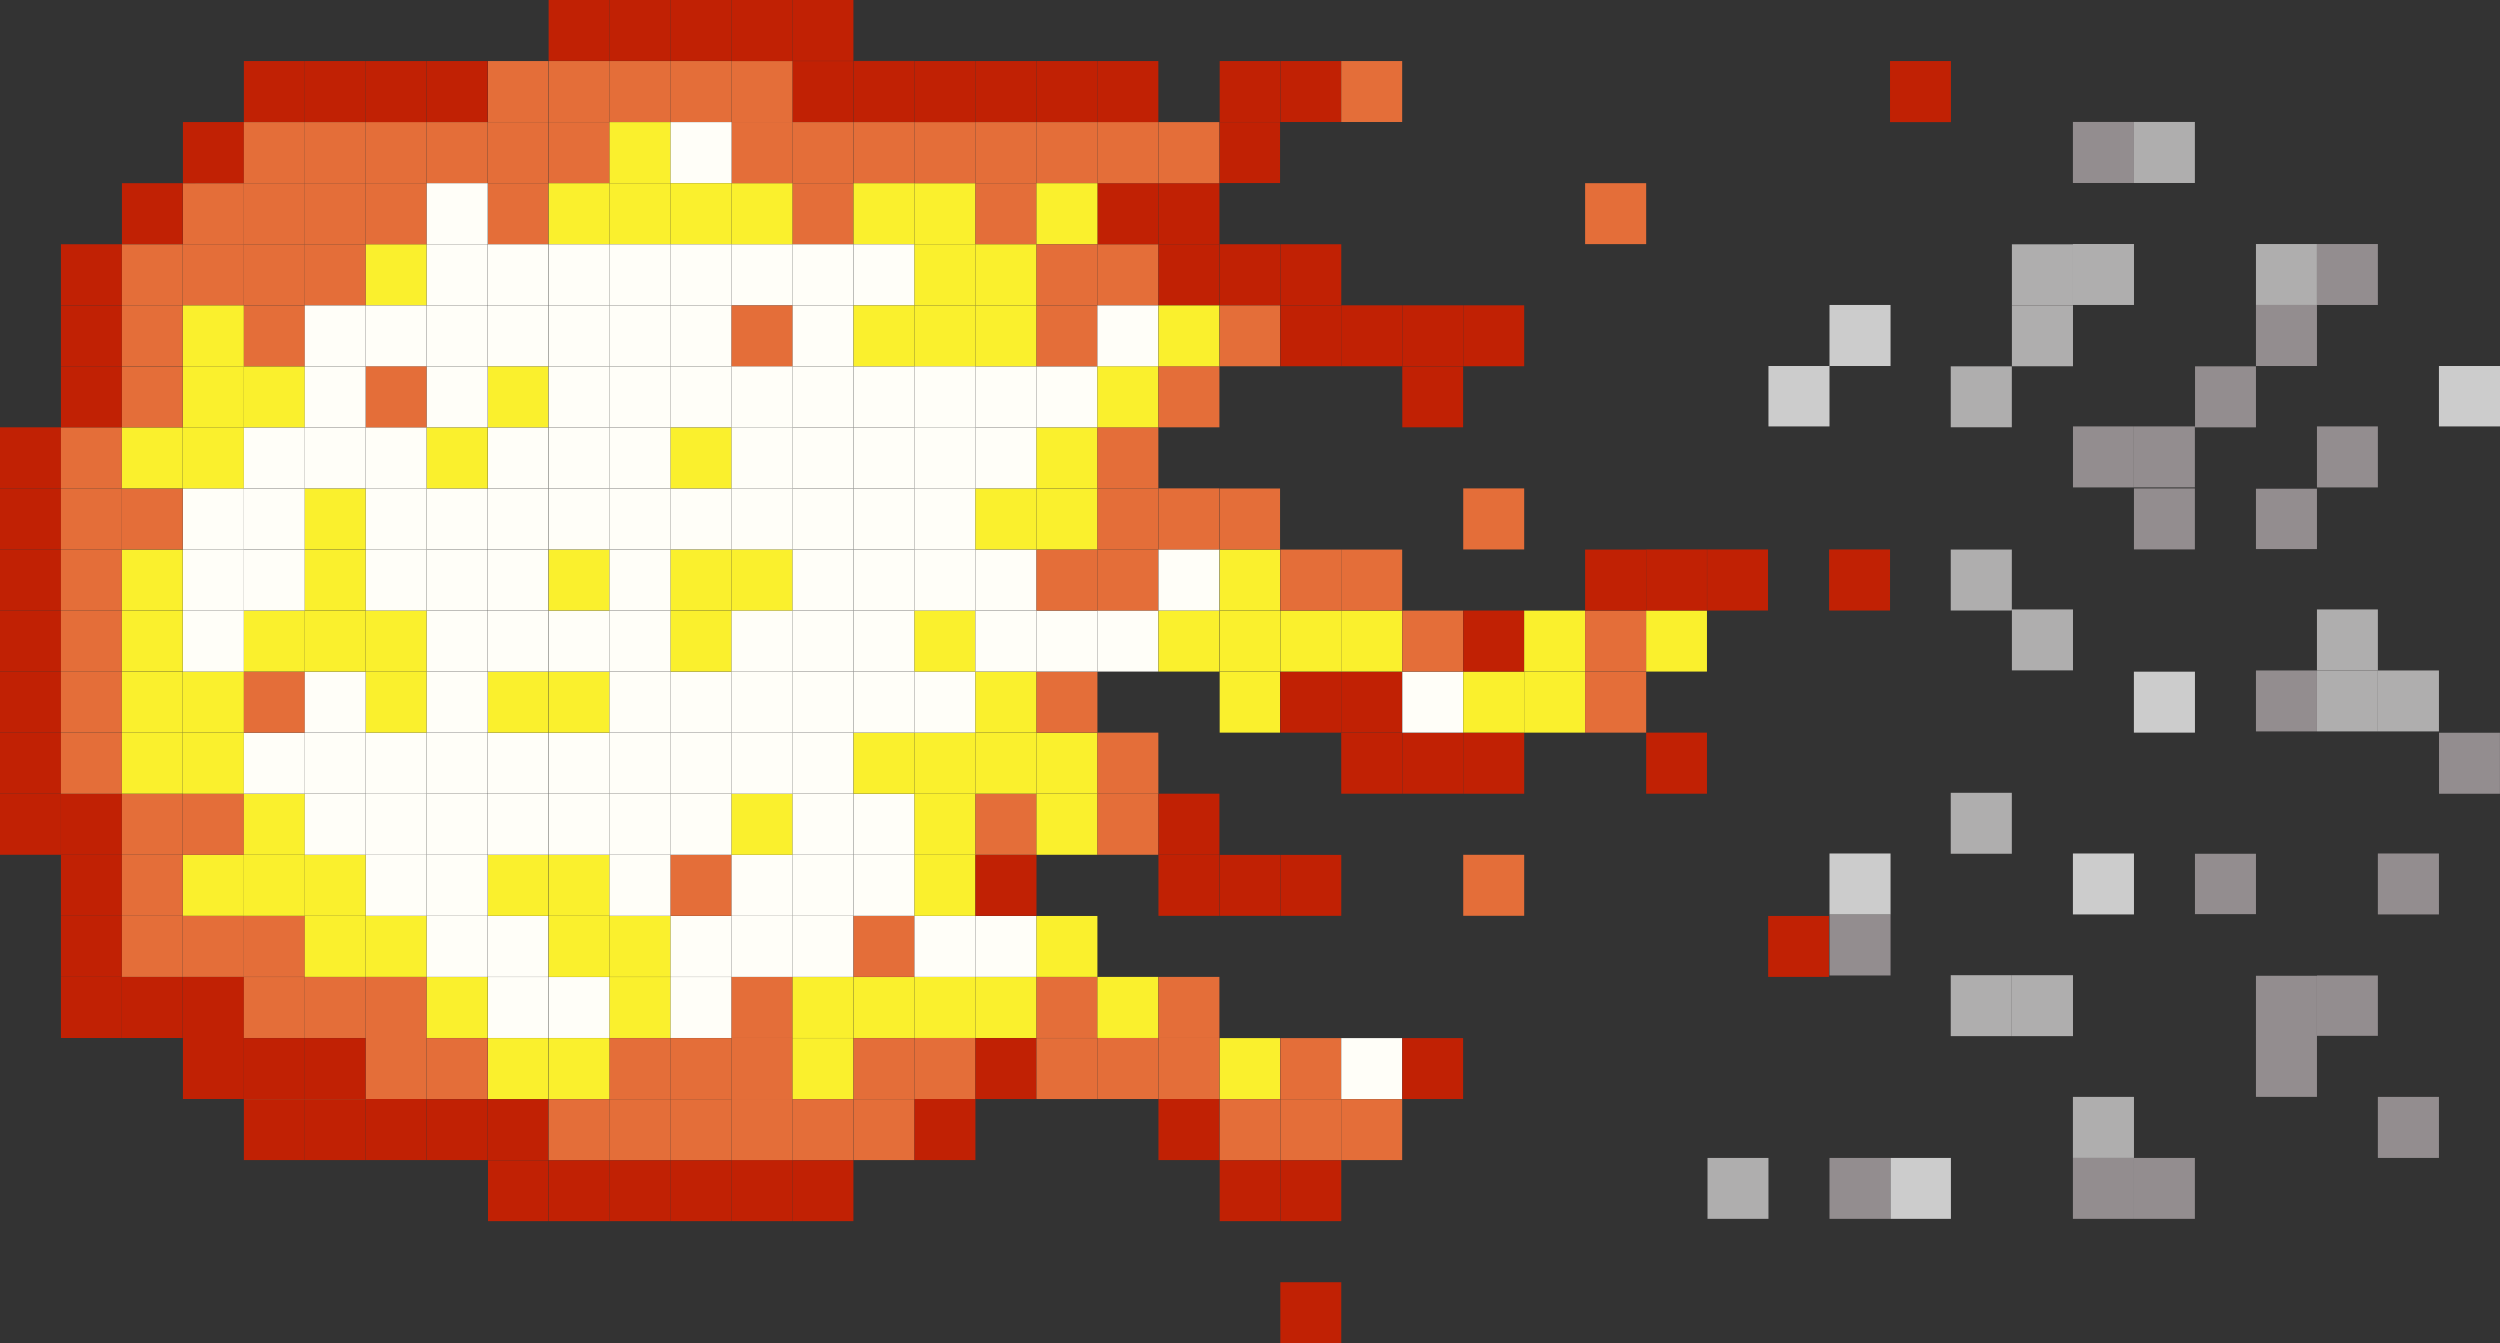 <svg xmlns="http://www.w3.org/2000/svg" width="153.986" height="82.731" viewBox="0 0 153.986 82.731">
  <rect x="0" y="0" width="153.986" height="82.731" fill="#333333" stroke="none"/>
  <g id="Group_81" data-name="Group 81" transform="translate(239.21 -466.074) rotate(90)">
    <rect id="Rectangle_1297" data-name="Rectangle 1297" width="3.752" height="3.753" transform="translate(545.052 156.596)" fill="#c12104"/>
    <rect id="Rectangle_1298" data-name="Rectangle 1298" width="3.752" height="3.718" transform="translate(537.538 205.434)" fill="#c12104"/>
    <rect id="Rectangle_1299" data-name="Rectangle 1299" width="3.752" height="3.753" transform="translate(537.538 201.664)" fill="#c12104"/>
    <rect id="Rectangle_1300" data-name="Rectangle 1300" width="3.752" height="3.762" transform="translate(537.538 197.903)" fill="#c12104"/>
    <rect id="Rectangle_1301" data-name="Rectangle 1301" width="3.752" height="3.753" transform="translate(537.538 194.15)" fill="#c12104"/>
    <path id="Path_430" data-name="Path 430" d="M582.216,250.621v3.761h-3.76v-3.761h3.76Z" transform="translate(-40.926 -60.232)" fill="#c12104"/>
    <rect id="Rectangle_1302" data-name="Rectangle 1302" width="3.752" height="3.744" transform="translate(537.538 186.645)" fill="#c12104"/>
    <rect id="Rectangle_1303" data-name="Rectangle 1303" width="3.752" height="3.719" transform="translate(537.538 160.366)" fill="#c12104"/>
    <rect id="Rectangle_1304" data-name="Rectangle 1304" width="3.752" height="3.753" transform="translate(537.538 156.596)" fill="#c12104"/>
    <rect id="Rectangle_1305" data-name="Rectangle 1305" width="3.753" height="3.752" transform="translate(533.776 220.437)" fill="#c12104"/>
    <rect id="Rectangle_1306" data-name="Rectangle 1306" width="3.753" height="3.753" transform="translate(533.776 216.684)" fill="#c12104"/>
    <path id="Path_431" data-name="Path 431" d="M576.3,286.07v3.745h-3.753v.008h-.009v-3.762h.009v.009Z" transform="translate(-38.771 -73.139)" fill="#c12104"/>
    <rect id="Rectangle_1307" data-name="Rectangle 1307" width="3.753" height="3.753" transform="translate(533.776 209.17)" fill="#c12104"/>
    <rect id="Rectangle_1308" data-name="Rectangle 1308" width="3.753" height="3.718" transform="translate(533.776 205.434)" fill="#c12104"/>
    <rect id="Rectangle_1309" data-name="Rectangle 1309" width="3.753" height="3.753" transform="translate(533.776 201.664)" fill="#e46e39"/>
    <rect id="Rectangle_1310" data-name="Rectangle 1310" width="3.753" height="3.762" transform="translate(533.776 197.903)" fill="#e46e39"/>
    <rect id="Rectangle_1311" data-name="Rectangle 1311" width="3.753" height="3.753" transform="translate(533.776 194.15)" fill="#e46e39"/>
    <path id="Path_432" data-name="Path 432" d="M576.3,250.621v3.761h-3.762v-3.761H576.3Z" transform="translate(-38.771 -60.232)" fill="#e46e39"/>
    <rect id="Rectangle_1312" data-name="Rectangle 1312" width="3.753" height="3.744" transform="translate(533.776 186.645)" fill="#e46e39"/>
    <rect id="Rectangle_1313" data-name="Rectangle 1313" width="3.753" height="3.753" transform="translate(533.776 182.884)" fill="#e46e39"/>
    <path id="Path_433" data-name="Path 433" d="M576.3,232.914v3.754h-3.762v-3.754H576.3Z" transform="translate(-38.771 -53.784)" fill="#c12104"/>
    <rect id="Rectangle_1314" data-name="Rectangle 1314" width="3.762" height="3.753" transform="translate(533.767 164.102)" fill="#c12104"/>
    <rect id="Rectangle_1315" data-name="Rectangle 1315" width="3.753" height="3.719" transform="translate(533.776 160.366)" fill="#e46e39"/>
    <rect id="Rectangle_1316" data-name="Rectangle 1316" width="3.753" height="3.753" transform="translate(533.776 156.596)" fill="#e46e39"/>
    <rect id="Rectangle_1317" data-name="Rectangle 1317" width="3.753" height="3.753" transform="translate(533.776 152.844)" fill="#e46e39"/>
    <path id="Path_434" data-name="Path 434" d="M572.547,295.73v3.752h-.009v-7.505h.009Z" transform="translate(-38.771 -75.293)" fill="#e46e39"/>
    <path id="Path_435" data-name="Path 435" d="M572.547,242.578v3.744h-.009v-7.505h.009v3.761Z" transform="translate(-38.771 -55.934)" fill="#e46e39"/>
    <path id="Path_436" data-name="Path 436" d="M570.385,303.781v3.753h-3.752v.008h-.009v-3.761h3.76Z" transform="translate(-36.618 -79.592)" fill="#c12104"/>
    <rect id="Rectangle_1318" data-name="Rectangle 1318" width="3.752" height="3.752" transform="translate(530.016 220.437)" fill="#c12104"/>
    <rect id="Rectangle_1319" data-name="Rectangle 1319" width="3.752" height="3.753" transform="translate(530.016 216.684)" fill="#c12104"/>
    <path id="Path_437" data-name="Path 437" d="M570.385,286.07v3.745h-3.752v.008h-.009v-3.762h.009v.009Z" transform="translate(-36.618 -73.139)" fill="#e46e39"/>
    <rect id="Rectangle_1320" data-name="Rectangle 1320" width="3.752" height="3.753" transform="translate(530.016 209.17)" fill="#e46e39"/>
    <rect id="Rectangle_1321" data-name="Rectangle 1321" width="3.752" height="3.718" transform="translate(530.016 205.434)" fill="#faf02d"/>
    <rect id="Rectangle_1322" data-name="Rectangle 1322" width="3.752" height="3.753" transform="translate(530.016 201.664)" fill="#faf02d"/>
    <rect id="Rectangle_1323" data-name="Rectangle 1323" width="3.752" height="3.762" transform="translate(530.016 197.903)" fill="#e46e39"/>
    <rect id="Rectangle_1324" data-name="Rectangle 1324" width="3.752" height="3.753" transform="translate(530.016 194.15)" fill="#e46e39"/>
    <path id="Path_438" data-name="Path 438" d="M570.385,250.621v3.761h-3.76v-3.761h3.76Z" transform="translate(-36.618 -60.232)" fill="#e46e39"/>
    <rect id="Rectangle_1325" data-name="Rectangle 1325" width="3.752" height="3.744" transform="translate(530.016 186.645)" fill="#faf02d"/>
    <rect id="Rectangle_1326" data-name="Rectangle 1326" width="3.752" height="3.753" transform="translate(530.016 182.884)" fill="#e46e39"/>
    <path id="Path_439" data-name="Path 439" d="M570.385,232.914v3.754h-3.76v-3.754h3.76Z" transform="translate(-36.618 -53.784)" fill="#e46e39"/>
    <rect id="Rectangle_1327" data-name="Rectangle 1327" width="3.752" height="3.761" transform="translate(530.016 175.369)" fill="#c12104"/>
    <rect id="Rectangle_1328" data-name="Rectangle 1328" width="3.752" height="3.753" transform="translate(530.016 171.616)" fill="#e46e39"/>
    <path id="Path_440" data-name="Path 440" d="M570.385,215.194v3.753h-3.76v-3.753Z" transform="translate(-36.618 -47.331)" fill="#e46e39"/>
    <rect id="Rectangle_1329" data-name="Rectangle 1329" width="3.76" height="3.753" transform="translate(530.007 164.102)" fill="#e46e39"/>
    <rect id="Rectangle_1330" data-name="Rectangle 1330" width="3.752" height="3.719" transform="translate(530.016 160.366)" fill="#faf02d"/>
    <rect id="Rectangle_1331" data-name="Rectangle 1331" width="3.752" height="3.753" transform="translate(530.016 156.596)" fill="#e46e39"/>
    <rect id="Rectangle_1332" data-name="Rectangle 1332" width="3.752" height="3.753" transform="translate(530.016 152.844)" fill="#fffef8"/>
    <rect id="Rectangle_1333" data-name="Rectangle 1333" width="3.752" height="3.745" transform="translate(530.016 149.091)" fill="#c12104"/>
    <path id="Path_441" data-name="Path 441" d="M564.47,315.595v3.753h-3.762v-3.762h.009v.009Z" transform="translate(-34.463 -83.891)" fill="#c12104"/>
    <path id="Path_442" data-name="Path 442" d="M564.475,309.7v3.745h-3.754V309.7Z" transform="translate(-34.468 -81.746)" fill="#c12104"/>
    <path id="Path_443" data-name="Path 443" d="M564.47,303.781v3.753h-3.754v.008h-.009v-3.761h3.762Z" transform="translate(-34.463 -79.592)" fill="#c12104"/>
    <rect id="Rectangle_1334" data-name="Rectangle 1334" width="3.754" height="3.752" transform="translate(526.254 220.437)" fill="#e46e39"/>
    <rect id="Rectangle_1335" data-name="Rectangle 1335" width="3.754" height="3.753" transform="translate(526.254 216.684)" fill="#e46e39"/>
    <path id="Path_444" data-name="Path 444" d="M564.47,286.07v3.745h-3.754v.008h-.009v-3.762h.009v.009Z" transform="translate(-34.463 -73.139)" fill="#e46e39"/>
    <rect id="Rectangle_1336" data-name="Rectangle 1336" width="3.754" height="3.753" transform="translate(526.254 209.17)" fill="#faf02d"/>
    <rect id="Rectangle_1337" data-name="Rectangle 1337" width="3.754" height="3.718" transform="translate(526.254 205.434)" fill="#fffef8"/>
    <rect id="Rectangle_1338" data-name="Rectangle 1338" width="3.754" height="3.753" transform="translate(526.254 201.664)" fill="#fffef8"/>
    <rect id="Rectangle_1339" data-name="Rectangle 1339" width="3.754" height="3.762" transform="translate(526.254 197.903)" fill="#faf02d"/>
    <rect id="Rectangle_1340" data-name="Rectangle 1340" width="3.754" height="3.753" transform="translate(526.254 194.15)" fill="#fffef8"/>
    <path id="Path_445" data-name="Path 445" d="M564.47,250.621v3.761h-3.762v-3.761h3.762Z" transform="translate(-34.463 -60.232)" fill="#e46e39"/>
    <rect id="Rectangle_1341" data-name="Rectangle 1341" width="3.754" height="3.744" transform="translate(526.254 186.645)" fill="#faf02d"/>
    <rect id="Rectangle_1342" data-name="Rectangle 1342" width="3.754" height="3.753" transform="translate(526.254 182.884)" fill="#faf02d"/>
    <path id="Path_446" data-name="Path 446" d="M564.47,232.914v3.754h-3.762v-3.754h3.762Z" transform="translate(-34.463 -53.784)" fill="#faf02d"/>
    <rect id="Rectangle_1343" data-name="Rectangle 1343" width="3.754" height="3.761" transform="translate(526.254 175.369)" fill="#faf02d"/>
    <rect id="Rectangle_1344" data-name="Rectangle 1344" width="3.754" height="3.753" transform="translate(526.254 171.616)" fill="#e46e39"/>
    <path id="Path_447" data-name="Path 447" d="M564.47,215.194v3.753h-3.762v-3.753Z" transform="translate(-34.463 -47.331)" fill="#faf02d"/>
    <rect id="Rectangle_1345" data-name="Rectangle 1345" width="3.762" height="3.753" transform="translate(526.245 164.102)" fill="#e46e39"/>
    <path id="Path_448" data-name="Path 448" d="M558.554,315.595v3.753h-3.761v-3.762h.009v.009Z" transform="translate(-32.309 -83.891)" fill="#c12104"/>
    <path id="Path_449" data-name="Path 449" d="M558.559,309.7v3.745h-3.752V309.7Z" transform="translate(-32.314 -81.746)" fill="#e46e39"/>
    <path id="Path_450" data-name="Path 450" d="M558.554,303.781v3.753H554.8v.008h-.009v-3.761h3.761Z" transform="translate(-32.309 -79.592)" fill="#e46e39"/>
    <rect id="Rectangle_1346" data-name="Rectangle 1346" width="3.752" height="3.752" transform="translate(522.493 220.437)" fill="#e46e39"/>
    <rect id="Rectangle_1347" data-name="Rectangle 1347" width="3.752" height="3.753" transform="translate(522.493 216.684)" fill="#faf02d"/>
    <path id="Path_451" data-name="Path 451" d="M558.554,286.07v3.745H554.8v.008h-.009v-3.762h.009v.009Z" transform="translate(-32.309 -73.139)" fill="#faf02d"/>
    <rect id="Rectangle_1348" data-name="Rectangle 1348" width="3.752" height="3.753" transform="translate(522.493 209.17)" fill="#fffef8"/>
    <rect id="Rectangle_1349" data-name="Rectangle 1349" width="3.752" height="3.718" transform="translate(522.493 205.434)" fill="#fffef8"/>
    <rect id="Rectangle_1350" data-name="Rectangle 1350" width="3.752" height="3.753" transform="translate(522.493 201.664)" fill="#faf02d"/>
    <rect id="Rectangle_1351" data-name="Rectangle 1351" width="3.752" height="3.762" transform="translate(522.493 197.903)" fill="#faf02d"/>
    <rect id="Rectangle_1352" data-name="Rectangle 1352" width="3.752" height="3.753" transform="translate(522.493 194.15)" fill="#fffef8"/>
    <path id="Path_452" data-name="Path 452" d="M558.554,250.621v3.761h-3.761v-3.761h3.761Z" transform="translate(-32.309 -60.232)" fill="#fffef8"/>
    <rect id="Rectangle_1353" data-name="Rectangle 1353" width="3.752" height="3.744" transform="translate(522.493 186.645)" fill="#fffef8"/>
    <rect id="Rectangle_1354" data-name="Rectangle 1354" width="3.752" height="3.753" transform="translate(522.493 182.884)" fill="#e46e39"/>
    <path id="Path_453" data-name="Path 453" d="M558.554,232.914v3.754h-3.761v-3.754h3.761Z" transform="translate(-32.309 -53.784)" fill="#fffef8"/>
    <rect id="Rectangle_1355" data-name="Rectangle 1355" width="3.752" height="3.761" transform="translate(522.493 175.369)" fill="#fffef8"/>
    <rect id="Rectangle_1356" data-name="Rectangle 1356" width="3.752" height="3.753" transform="translate(522.493 171.616)" fill="#faf02d"/>
    <rect id="Rectangle_1357" data-name="Rectangle 1357" width="3.752" height="3.744" transform="translate(522.493 126.557)" fill="#c12104"/>
    <path id="Path_454" data-name="Path 454" d="M552.639,315.595v3.753h-3.761v-3.762h.008v.009Z" transform="translate(-30.155 -83.891)" fill="#c12104"/>
    <path id="Path_455" data-name="Path 455" d="M552.643,309.7v3.745H548.89V309.7Z" transform="translate(-30.159 -81.746)" fill="#e46e39"/>
    <path id="Path_456" data-name="Path 456" d="M552.639,303.781v3.753h-3.753v.008h-.008v-3.761h3.761Z" transform="translate(-30.155 -79.592)" fill="#faf02d"/>
    <rect id="Rectangle_1358" data-name="Rectangle 1358" width="3.753" height="3.752" transform="translate(518.731 220.437)" fill="#faf02d"/>
    <rect id="Rectangle_1359" data-name="Rectangle 1359" width="3.753" height="3.753" transform="translate(518.731 216.684)" fill="#faf02d"/>
    <path id="Path_457" data-name="Path 457" d="M552.639,286.07v3.745h-3.753v.008h-.008v-3.762h.008v.009Z" transform="translate(-30.155 -73.139)" fill="#fffef8"/>
    <rect id="Rectangle_1360" data-name="Rectangle 1360" width="3.753" height="3.753" transform="translate(518.731 209.17)" fill="#fffef8"/>
    <rect id="Rectangle_1361" data-name="Rectangle 1361" width="3.753" height="3.718" transform="translate(518.731 205.434)" fill="#faf02d"/>
    <rect id="Rectangle_1362" data-name="Rectangle 1362" width="3.753" height="3.753" transform="translate(518.731 201.664)" fill="#faf02d"/>
    <rect id="Rectangle_1363" data-name="Rectangle 1363" width="3.753" height="3.762" transform="translate(518.731 197.903)" fill="#fffef8"/>
    <rect id="Rectangle_1364" data-name="Rectangle 1364" width="3.753" height="3.753" transform="translate(518.731 194.15)" fill="#e46e39"/>
    <path id="Path_458" data-name="Path 458" d="M552.639,250.621v3.761h-3.761v-3.761h3.761Z" transform="translate(-30.155 -60.232)" fill="#fffef8"/>
    <rect id="Rectangle_1365" data-name="Rectangle 1365" width="3.753" height="3.744" transform="translate(518.731 186.645)" fill="#fffef8"/>
    <rect id="Rectangle_1366" data-name="Rectangle 1366" width="3.753" height="3.753" transform="translate(518.731 182.884)" fill="#fffef8"/>
    <path id="Path_459" data-name="Path 459" d="M552.639,232.914v3.754h-3.761v-3.754h3.761Z" transform="translate(-30.155 -53.784)" fill="#faf02d"/>
    <rect id="Rectangle_1367" data-name="Rectangle 1367" width="3.753" height="3.761" transform="translate(518.731 175.369)" fill="#c12104"/>
    <rect id="Rectangle_1368" data-name="Rectangle 1368" width="3.761" height="3.753" transform="translate(518.723 164.102)" fill="#c12104"/>
    <rect id="Rectangle_1369" data-name="Rectangle 1369" width="3.753" height="3.719" transform="translate(518.731 160.366)" fill="#c12104"/>
    <rect id="Rectangle_1370" data-name="Rectangle 1370" width="3.753" height="3.753" transform="translate(518.731 156.596)" fill="#c12104"/>
    <path id="Path_460" data-name="Path 460" d="M552.639,179.754v3.754h-3.753v.008h-.008v-3.762h3.761Z" transform="translate(-30.155 -34.425)" fill="#e46e39"/>
    <path id="Path_461" data-name="Path 461" d="M548.886,295.73v3.752h-.008v-7.505h.008Z" transform="translate(-30.155 -75.293)" fill="#faf02d"/>
    <rect id="Rectangle_1371" data-name="Rectangle 1371" width="3.762" height="3.753" transform="translate(514.961 235.457)" fill="#c12104"/>
    <path id="Path_462" data-name="Path 462" d="M546.723,315.595v3.753h-3.762v-3.762h.009v.009Z" transform="translate(-28 -83.891)" fill="#c12104"/>
    <path id="Path_463" data-name="Path 463" d="M546.729,309.7v3.745h-3.752V309.7Z" transform="translate(-28.006 -81.746)" fill="#e46e39"/>
    <path id="Path_464" data-name="Path 464" d="M546.723,303.781v3.753h-3.752v.008h-.009v-3.761h3.762Z" transform="translate(-28 -79.592)" fill="#e46e39"/>
    <rect id="Rectangle_1372" data-name="Rectangle 1372" width="3.752" height="3.752" transform="translate(514.971 220.437)" fill="#faf02d"/>
    <rect id="Rectangle_1373" data-name="Rectangle 1373" width="3.752" height="3.753" transform="translate(514.971 216.684)" fill="#fffef8"/>
    <path id="Path_465" data-name="Path 465" d="M546.723,286.07v3.745h-3.752v.008h-.009v-3.762h.009v.009Z" transform="translate(-28 -73.139)" fill="#fffef8"/>
    <rect id="Rectangle_1374" data-name="Rectangle 1374" width="3.752" height="3.753" transform="translate(514.971 209.17)" fill="#fffef8"/>
    <rect id="Rectangle_1375" data-name="Rectangle 1375" width="3.752" height="3.718" transform="translate(514.971 205.434)" fill="#fffef8"/>
    <rect id="Rectangle_1376" data-name="Rectangle 1376" width="3.752" height="3.753" transform="translate(514.971 201.664)" fill="#fffef8"/>
    <rect id="Rectangle_1377" data-name="Rectangle 1377" width="3.752" height="3.762" transform="translate(514.971 197.903)" fill="#fffef8"/>
    <rect id="Rectangle_1378" data-name="Rectangle 1378" width="3.752" height="3.753" transform="translate(514.971 194.15)" fill="#fffef8"/>
    <path id="Path_466" data-name="Path 466" d="M546.723,250.621v3.761h-3.762v-3.761h3.762Z" transform="translate(-28 -60.232)" fill="#faf02d"/>
    <rect id="Rectangle_1379" data-name="Rectangle 1379" width="3.752" height="3.744" transform="translate(514.971 186.645)" fill="#fffef8"/>
    <rect id="Rectangle_1380" data-name="Rectangle 1380" width="3.752" height="3.753" transform="translate(514.971 182.884)" fill="#fffef8"/>
    <path id="Path_467" data-name="Path 467" d="M546.723,232.914v3.754h-3.762v-3.754h3.762Z" transform="translate(-28 -53.784)" fill="#faf02d"/>
    <rect id="Rectangle_1381" data-name="Rectangle 1381" width="3.752" height="3.761" transform="translate(514.971 175.369)" fill="#e46e39"/>
    <rect id="Rectangle_1382" data-name="Rectangle 1382" width="3.752" height="3.753" transform="translate(514.971 171.616)" fill="#faf02d"/>
    <path id="Path_468" data-name="Path 468" d="M546.723,215.194v3.753h-3.762v-3.753Z" transform="translate(-28 -47.331)" fill="#e46e39"/>
    <rect id="Rectangle_1383" data-name="Rectangle 1383" width="3.762" height="3.753" transform="translate(514.961 164.102)" fill="#c12104"/>
    <rect id="Rectangle_1384" data-name="Rectangle 1384" width="3.761" height="3.753" transform="translate(511.2 235.457)" fill="#c12104"/>
    <path id="Path_469" data-name="Path 469" d="M540.808,315.595v3.753h-3.761v-3.762h.008v.009Z" transform="translate(-25.846 -83.891)" fill="#e46e39"/>
    <path id="Path_470" data-name="Path 470" d="M540.812,309.7v3.745h-3.753V309.7Z" transform="translate(-25.851 -81.746)" fill="#faf02d"/>
    <path id="Path_471" data-name="Path 471" d="M540.808,303.781v3.753h-3.753v.008h-.008v-3.761h3.761Z" transform="translate(-25.846 -79.592)" fill="#faf02d"/>
    <rect id="Rectangle_1385" data-name="Rectangle 1385" width="3.753" height="3.752" transform="translate(511.208 220.437)" fill="#fffef8"/>
    <rect id="Rectangle_1386" data-name="Rectangle 1386" width="3.753" height="3.753" transform="translate(511.208 216.684)" fill="#fffef8"/>
    <path id="Path_472" data-name="Path 472" d="M540.808,286.07v3.745h-3.753v.008h-.008v-3.762h.008v.009Z" transform="translate(-25.846 -73.139)" fill="#fffef8"/>
    <rect id="Rectangle_1387" data-name="Rectangle 1387" width="3.753" height="3.753" transform="translate(511.208 209.17)" fill="#fffef8"/>
    <rect id="Rectangle_1388" data-name="Rectangle 1388" width="3.753" height="3.718" transform="translate(511.208 205.434)" fill="#fffef8"/>
    <rect id="Rectangle_1389" data-name="Rectangle 1389" width="3.753" height="3.753" transform="translate(511.208 201.664)" fill="#fffef8"/>
    <rect id="Rectangle_1390" data-name="Rectangle 1390" width="3.753" height="3.762" transform="translate(511.208 197.903)" fill="#fffef8"/>
    <rect id="Rectangle_1391" data-name="Rectangle 1391" width="3.753" height="3.753" transform="translate(511.208 194.15)" fill="#fffef8"/>
    <path id="Path_473" data-name="Path 473" d="M540.808,250.621v3.761h-3.761v-3.761h3.761Z" transform="translate(-25.846 -60.232)" fill="#fffef8"/>
    <rect id="Rectangle_1392" data-name="Rectangle 1392" width="3.753" height="3.744" transform="translate(511.208 186.645)" fill="#fffef8"/>
    <rect id="Rectangle_1393" data-name="Rectangle 1393" width="3.753" height="3.753" transform="translate(511.208 182.884)" fill="#faf02d"/>
    <path id="Path_474" data-name="Path 474" d="M540.808,232.914v3.754h-3.761v-3.754h3.761Z" transform="translate(-25.846 -53.784)" fill="#faf02d"/>
    <rect id="Rectangle_1394" data-name="Rectangle 1394" width="3.753" height="3.761" transform="translate(511.208 175.369)" fill="#faf02d"/>
    <rect id="Rectangle_1395" data-name="Rectangle 1395" width="3.753" height="3.753" transform="translate(511.208 171.616)" fill="#faf02d"/>
    <path id="Path_475" data-name="Path 475" d="M540.808,215.194v3.753h-3.761v-3.753Z" transform="translate(-25.846 -47.331)" fill="#e46e39"/>
    <rect id="Rectangle_1396" data-name="Rectangle 1396" width="3.753" height="3.753" transform="translate(511.208 152.844)" fill="#c12104"/>
    <rect id="Rectangle_1397" data-name="Rectangle 1397" width="3.753" height="3.745" transform="translate(511.208 149.091)" fill="#c12104"/>
    <path id="Path_476" data-name="Path 476" d="M540.808,179.754v3.754h-3.753v.008h-.008v-3.762h3.761Z" transform="translate(-25.846 -34.425)" fill="#c12104"/>
    <path id="Path_477" data-name="Path 477" d="M540.808,162.048v3.744h-3.761v-3.744Z" transform="translate(-25.846 -27.977)" fill="#c12104"/>
    <rect id="Rectangle_1398" data-name="Rectangle 1398" width="3.762" height="3.753" transform="translate(507.439 235.457)" fill="#c12104"/>
    <path id="Path_478" data-name="Path 478" d="M534.892,315.595v3.753h-3.762v-3.762h.009v.009Z" transform="translate(-23.692 -83.891)" fill="#e46e39"/>
    <path id="Path_479" data-name="Path 479" d="M534.9,309.7v3.745h-3.752V309.7Z" transform="translate(-23.697 -81.746)" fill="#faf02d"/>
    <path id="Path_480" data-name="Path 480" d="M534.892,303.781v3.753H531.14v.008h-.009v-3.761h3.762Z" transform="translate(-23.692 -79.592)" fill="#faf02d"/>
    <rect id="Rectangle_1399" data-name="Rectangle 1399" width="3.752" height="3.752" transform="translate(507.448 220.437)" fill="#e46e39"/>
    <rect id="Rectangle_1400" data-name="Rectangle 1400" width="3.752" height="3.753" transform="translate(507.448 216.684)" fill="#fffef8"/>
    <path id="Path_481" data-name="Path 481" d="M534.892,286.07v3.745H531.14v.008h-.009v-3.762h.009v.009Z" transform="translate(-23.692 -73.139)" fill="#faf02d"/>
    <rect id="Rectangle_1401" data-name="Rectangle 1401" width="3.752" height="3.753" transform="translate(507.448 209.17)" fill="#fffef8"/>
    <rect id="Rectangle_1402" data-name="Rectangle 1402" width="3.752" height="3.718" transform="translate(507.448 205.434)" fill="#faf02d"/>
    <rect id="Rectangle_1403" data-name="Rectangle 1403" width="3.752" height="3.753" transform="translate(507.448 201.664)" fill="#faf02d"/>
    <rect id="Rectangle_1404" data-name="Rectangle 1404" width="3.752" height="3.762" transform="translate(507.448 197.903)" fill="#fffef8"/>
    <rect id="Rectangle_1405" data-name="Rectangle 1405" width="3.752" height="3.753" transform="translate(507.448 194.15)" fill="#fffef8"/>
    <path id="Path_482" data-name="Path 482" d="M534.892,250.621v3.761h-3.762v-3.761h3.762Z" transform="translate(-23.692 -60.232)" fill="#fffef8"/>
    <rect id="Rectangle_1406" data-name="Rectangle 1406" width="3.752" height="3.744" transform="translate(507.448 186.645)" fill="#fffef8"/>
    <rect id="Rectangle_1407" data-name="Rectangle 1407" width="3.752" height="3.753" transform="translate(507.448 182.884)" fill="#fffef8"/>
    <path id="Path_483" data-name="Path 483" d="M534.892,232.914v3.754h-3.762v-3.754h3.762Z" transform="translate(-23.692 -53.784)" fill="#fffef8"/>
    <rect id="Rectangle_1408" data-name="Rectangle 1408" width="3.752" height="3.761" transform="translate(507.448 175.369)" fill="#faf02d"/>
    <rect id="Rectangle_1409" data-name="Rectangle 1409" width="3.752" height="3.753" transform="translate(507.448 171.616)" fill="#e46e39"/>
    <rect id="Rectangle_1410" data-name="Rectangle 1410" width="3.752" height="3.719" transform="translate(507.448 160.366)" fill="#faf02d"/>
    <rect id="Rectangle_1411" data-name="Rectangle 1411" width="3.752" height="3.753" transform="translate(507.448 156.596)" fill="#c12104"/>
    <rect id="Rectangle_1412" data-name="Rectangle 1412" width="3.752" height="3.753" transform="translate(507.448 152.844)" fill="#c12104"/>
    <rect id="Rectangle_1413" data-name="Rectangle 1413" width="3.752" height="3.745" transform="translate(507.448 149.091)" fill="#fffef8"/>
    <path id="Path_484" data-name="Path 484" d="M534.892,179.754v3.754H531.14v.008h-.009v-3.762h3.762Z" transform="translate(-23.692 -34.425)" fill="#faf02d"/>
    <rect id="Rectangle_1414" data-name="Rectangle 1414" width="3.752" height="3.753" transform="translate(507.448 141.576)" fill="#faf02d"/>
    <rect id="Rectangle_1415" data-name="Rectangle 1415" width="3.752" height="3.761" transform="translate(507.448 137.815)" fill="#e46e39"/>
    <rect id="Rectangle_1416" data-name="Rectangle 1416" width="3.761" height="3.753" transform="translate(503.678 235.457)" fill="#c12104"/>
    <path id="Path_485" data-name="Path 485" d="M528.977,315.595v3.753h-3.761v-3.762h.008v.009Z" transform="translate(-21.538 -83.891)" fill="#e46e39"/>
    <path id="Path_486" data-name="Path 486" d="M528.981,309.7v3.745h-3.753V309.7Z" transform="translate(-21.542 -81.746)" fill="#faf02d"/>
    <path id="Path_487" data-name="Path 487" d="M528.977,303.781v3.753h-3.753v.008h-.008v-3.761h3.761Z" transform="translate(-21.538 -79.592)" fill="#fffef8"/>
    <rect id="Rectangle_1417" data-name="Rectangle 1417" width="3.753" height="3.752" transform="translate(503.686 220.437)" fill="#faf02d"/>
    <rect id="Rectangle_1418" data-name="Rectangle 1418" width="3.753" height="3.753" transform="translate(503.686 216.684)" fill="#faf02d"/>
    <path id="Path_488" data-name="Path 488" d="M528.977,286.07v3.745h-3.753v.008h-.008v-3.762h.008v.009Z" transform="translate(-21.538 -73.139)" fill="#faf02d"/>
    <rect id="Rectangle_1419" data-name="Rectangle 1419" width="3.753" height="3.753" transform="translate(503.686 209.17)" fill="#fffef8"/>
    <rect id="Rectangle_1420" data-name="Rectangle 1420" width="3.753" height="3.718" transform="translate(503.686 205.434)" fill="#fffef8"/>
    <rect id="Rectangle_1421" data-name="Rectangle 1421" width="3.753" height="3.753" transform="translate(503.686 201.664)" fill="#fffef8"/>
    <rect id="Rectangle_1422" data-name="Rectangle 1422" width="3.753" height="3.762" transform="translate(503.686 197.903)" fill="#fffef8"/>
    <rect id="Rectangle_1423" data-name="Rectangle 1423" width="3.753" height="3.753" transform="translate(503.686 194.15)" fill="#faf02d"/>
    <path id="Path_489" data-name="Path 489" d="M528.977,250.621v3.761h-3.761v-3.761h3.761Z" transform="translate(-21.538 -60.232)" fill="#fffef8"/>
    <rect id="Rectangle_1424" data-name="Rectangle 1424" width="3.753" height="3.744" transform="translate(503.686 186.645)" fill="#fffef8"/>
    <rect id="Rectangle_1425" data-name="Rectangle 1425" width="3.753" height="3.753" transform="translate(503.686 182.884)" fill="#fffef8"/>
    <path id="Path_490" data-name="Path 490" d="M528.977,232.914v3.754h-3.761v-3.754h3.761Z" transform="translate(-21.538 -53.784)" fill="#faf02d"/>
    <rect id="Rectangle_1426" data-name="Rectangle 1426" width="3.753" height="3.761" transform="translate(503.686 175.369)" fill="#fffef8"/>
    <rect id="Rectangle_1427" data-name="Rectangle 1427" width="3.753" height="3.753" transform="translate(503.686 171.616)" fill="#fffef8"/>
    <path id="Path_491" data-name="Path 491" d="M528.977,215.194v3.753h-3.761v-3.753Z" transform="translate(-21.538 -47.331)" fill="#fffef8"/>
    <rect id="Rectangle_1428" data-name="Rectangle 1428" width="3.761" height="3.753" transform="translate(503.678 164.102)" fill="#faf02d"/>
    <rect id="Rectangle_1429" data-name="Rectangle 1429" width="3.753" height="3.719" transform="translate(503.686 160.366)" fill="#faf02d"/>
    <rect id="Rectangle_1430" data-name="Rectangle 1430" width="3.753" height="3.753" transform="translate(503.686 156.596)" fill="#faf02d"/>
    <rect id="Rectangle_1431" data-name="Rectangle 1431" width="3.753" height="3.753" transform="translate(503.686 152.844)" fill="#faf02d"/>
    <rect id="Rectangle_1432" data-name="Rectangle 1432" width="3.753" height="3.745" transform="translate(503.686 149.091)" fill="#e46e39"/>
    <path id="Path_492" data-name="Path 492" d="M528.977,179.754v3.754h-3.753v.008h-.008v-3.762h3.761Z" transform="translate(-21.538 -34.425)" fill="#c12104"/>
    <rect id="Rectangle_1433" data-name="Rectangle 1433" width="3.753" height="3.753" transform="translate(503.686 141.576)" fill="#faf02d"/>
    <rect id="Rectangle_1434" data-name="Rectangle 1434" width="3.753" height="3.761" transform="translate(503.686 137.815)" fill="#e46e39"/>
    <path id="Path_493" data-name="Path 493" d="M528.977,162.048v3.744h-3.761v-3.744Z" transform="translate(-21.538 -27.977)" fill="#faf02d"/>
    <rect id="Rectangle_1435" data-name="Rectangle 1435" width="3.762" height="3.753" transform="translate(499.916 235.457)" fill="#c12104"/>
    <path id="Path_494" data-name="Path 494" d="M523.061,315.595v3.753H519.3v-3.762h.009v.009Z" transform="translate(-19.383 -83.891)" fill="#e46e39"/>
    <path id="Path_495" data-name="Path 495" d="M523.066,309.7v3.745h-3.753V309.7Z" transform="translate(-19.388 -81.746)" fill="#faf02d"/>
    <path id="Path_496" data-name="Path 496" d="M523.061,303.781v3.753h-3.753v.008H519.3v-3.761h3.762Z" transform="translate(-19.383 -79.592)" fill="#fffef8"/>
    <rect id="Rectangle_1436" data-name="Rectangle 1436" width="3.753" height="3.752" transform="translate(499.925 220.437)" fill="#fffef8"/>
    <rect id="Rectangle_1437" data-name="Rectangle 1437" width="3.753" height="3.753" transform="translate(499.925 216.684)" fill="#faf02d"/>
    <path id="Path_497" data-name="Path 497" d="M523.061,286.07v3.745h-3.753v.008H519.3v-3.762h.009v.009Z" transform="translate(-19.383 -73.139)" fill="#fffef8"/>
    <rect id="Rectangle_1438" data-name="Rectangle 1438" width="3.753" height="3.753" transform="translate(499.925 209.17)" fill="#fffef8"/>
    <rect id="Rectangle_1439" data-name="Rectangle 1439" width="3.753" height="3.718" transform="translate(499.925 205.434)" fill="#fffef8"/>
    <rect id="Rectangle_1440" data-name="Rectangle 1440" width="3.753" height="3.753" transform="translate(499.925 201.664)" fill="#faf02d"/>
    <rect id="Rectangle_1441" data-name="Rectangle 1441" width="3.753" height="3.762" transform="translate(499.925 197.903)" fill="#fffef8"/>
    <rect id="Rectangle_1442" data-name="Rectangle 1442" width="3.753" height="3.753" transform="translate(499.925 194.15)" fill="#faf02d"/>
    <path id="Path_498" data-name="Path 498" d="M523.061,250.621v3.761H519.3v-3.761h3.762Z" transform="translate(-19.383 -60.232)" fill="#faf02d"/>
    <rect id="Rectangle_1443" data-name="Rectangle 1443" width="3.753" height="3.744" transform="translate(499.925 186.645)" fill="#fffef8"/>
    <rect id="Rectangle_1444" data-name="Rectangle 1444" width="3.753" height="3.753" transform="translate(499.925 182.884)" fill="#fffef8"/>
    <path id="Path_499" data-name="Path 499" d="M523.061,232.914v3.754H519.3v-3.754h3.762Z" transform="translate(-19.383 -53.784)" fill="#fffef8"/>
    <rect id="Rectangle_1445" data-name="Rectangle 1445" width="3.753" height="3.761" transform="translate(499.925 175.369)" fill="#fffef8"/>
    <rect id="Rectangle_1446" data-name="Rectangle 1446" width="3.753" height="3.753" transform="translate(499.925 171.616)" fill="#e46e39"/>
    <path id="Path_500" data-name="Path 500" d="M523.061,215.194v3.753H519.3v-3.753Z" transform="translate(-19.383 -47.331)" fill="#e46e39"/>
    <rect id="Rectangle_1447" data-name="Rectangle 1447" width="3.762" height="3.753" transform="translate(499.916 164.102)" fill="#fffef8"/>
    <rect id="Rectangle_1448" data-name="Rectangle 1448" width="3.753" height="3.719" transform="translate(499.925 160.366)" fill="#faf02d"/>
    <rect id="Rectangle_1449" data-name="Rectangle 1449" width="3.753" height="3.753" transform="translate(499.925 156.596)" fill="#e46e39"/>
    <rect id="Rectangle_1450" data-name="Rectangle 1450" width="3.753" height="3.753" transform="translate(499.925 152.844)" fill="#e46e39"/>
    <rect id="Rectangle_1451" data-name="Rectangle 1451" width="3.753" height="3.761" transform="translate(499.925 137.815)" fill="#c12104"/>
    <path id="Path_501" data-name="Path 501" d="M523.061,162.048v3.744H519.3v-3.744Z" transform="translate(-19.383 -27.977)" fill="#c12104"/>
    <path id="Path_502" data-name="Path 502" d="M523.061,156.127v3.752H519.3v-3.761h.009v.009Z" transform="translate(-19.383 -25.817)" fill="#c12104"/>
    <path id="Path_503" data-name="Path 503" d="M523.061,144.314v3.753h-3.753v.008H519.3v-3.761Z" transform="translate(-19.383 -21.519)" fill="#c12104"/>
    <rect id="Rectangle_1452" data-name="Rectangle 1452" width="3.761" height="3.753" transform="translate(496.155 235.457)" fill="#c12104"/>
    <path id="Path_504" data-name="Path 504" d="M517.146,315.595v3.753h-3.761v-3.762h.008v.009Z" transform="translate(-17.229 -83.891)" fill="#e46e39"/>
    <path id="Path_505" data-name="Path 505" d="M517.15,309.7v3.745H513.4V309.7Z" transform="translate(-17.234 -81.746)" fill="#e46e39"/>
    <path id="Path_506" data-name="Path 506" d="M517.146,303.781v3.753h-3.753v.008h-.008v-3.761h3.761Z" transform="translate(-17.229 -79.592)" fill="#fffef8"/>
    <rect id="Rectangle_1453" data-name="Rectangle 1453" width="3.753" height="3.752" transform="translate(496.163 220.437)" fill="#fffef8"/>
    <rect id="Rectangle_1454" data-name="Rectangle 1454" width="3.753" height="3.753" transform="translate(496.163 216.684)" fill="#faf02d"/>
    <path id="Path_507" data-name="Path 507" d="M517.146,286.07v3.745h-3.753v.008h-.008v-3.762h.008v.009Z" transform="translate(-17.229 -73.139)" fill="#fffef8"/>
    <rect id="Rectangle_1455" data-name="Rectangle 1455" width="3.753" height="3.753" transform="translate(496.163 209.17)" fill="#fffef8"/>
    <rect id="Rectangle_1456" data-name="Rectangle 1456" width="3.753" height="3.718" transform="translate(496.163 205.434)" fill="#fffef8"/>
    <rect id="Rectangle_1457" data-name="Rectangle 1457" width="3.753" height="3.753" transform="translate(496.163 201.664)" fill="#fffef8"/>
    <rect id="Rectangle_1458" data-name="Rectangle 1458" width="3.753" height="3.762" transform="translate(496.163 197.903)" fill="#fffef8"/>
    <rect id="Rectangle_1459" data-name="Rectangle 1459" width="3.753" height="3.753" transform="translate(496.163 194.15)" fill="#fffef8"/>
    <path id="Path_508" data-name="Path 508" d="M517.146,250.621v3.761h-3.761v-3.761h3.761Z" transform="translate(-17.229 -60.232)" fill="#fffef8"/>
    <rect id="Rectangle_1460" data-name="Rectangle 1460" width="3.753" height="3.744" transform="translate(496.163 186.645)" fill="#fffef8"/>
    <rect id="Rectangle_1461" data-name="Rectangle 1461" width="3.753" height="3.753" transform="translate(496.163 182.884)" fill="#fffef8"/>
    <path id="Path_509" data-name="Path 509" d="M517.146,232.914v3.754h-3.761v-3.754h3.761Z" transform="translate(-17.229 -53.784)" fill="#fffef8"/>
    <rect id="Rectangle_1462" data-name="Rectangle 1462" width="3.753" height="3.761" transform="translate(496.163 175.369)" fill="#faf02d"/>
    <rect id="Rectangle_1463" data-name="Rectangle 1463" width="3.753" height="3.753" transform="translate(496.163 171.616)" fill="#faf02d"/>
    <path id="Path_510" data-name="Path 510" d="M517.146,215.194v3.753h-3.761v-3.753Z" transform="translate(-17.229 -47.331)" fill="#e46e39"/>
    <rect id="Rectangle_1464" data-name="Rectangle 1464" width="3.761" height="3.753" transform="translate(496.155 164.102)" fill="#e46e39"/>
    <rect id="Rectangle_1465" data-name="Rectangle 1465" width="3.753" height="3.719" transform="translate(496.163 160.366)" fill="#e46e39"/>
    <path id="Path_511" data-name="Path 511" d="M517.146,179.754v3.754h-3.753v.008h-.008v-3.762h3.761Z" transform="translate(-17.229 -34.425)" fill="#e46e39"/>
    <rect id="Rectangle_1466" data-name="Rectangle 1466" width="3.761" height="3.753" transform="translate(492.394 235.457)" fill="#c12104"/>
    <path id="Path_512" data-name="Path 512" d="M511.23,315.595v3.753h-3.761v-3.762h.008v.009Z" transform="translate(-15.075 -83.891)" fill="#e46e39"/>
    <path id="Path_513" data-name="Path 513" d="M511.235,309.7v3.745h-3.753V309.7Z" transform="translate(-15.08 -81.746)" fill="#faf02d"/>
    <path id="Path_514" data-name="Path 514" d="M511.23,303.781v3.753h-3.753v.008h-.008v-3.761h3.761Z" transform="translate(-15.075 -79.592)" fill="#faf02d"/>
    <rect id="Rectangle_1467" data-name="Rectangle 1467" width="3.753" height="3.752" transform="translate(492.402 220.437)" fill="#fffef8"/>
    <rect id="Rectangle_1468" data-name="Rectangle 1468" width="3.753" height="3.753" transform="translate(492.402 216.684)" fill="#fffef8"/>
    <path id="Path_515" data-name="Path 515" d="M511.23,286.07v3.745h-3.753v.008h-.008v-3.762h.008v.009Z" transform="translate(-15.075 -73.139)" fill="#fffef8"/>
    <rect id="Rectangle_1469" data-name="Rectangle 1469" width="3.753" height="3.753" transform="translate(492.402 209.17)" fill="#faf02d"/>
    <rect id="Rectangle_1470" data-name="Rectangle 1470" width="3.753" height="3.718" transform="translate(492.402 205.434)" fill="#fffef8"/>
    <rect id="Rectangle_1471" data-name="Rectangle 1471" width="3.753" height="3.753" transform="translate(492.402 201.664)" fill="#fffef8"/>
    <rect id="Rectangle_1472" data-name="Rectangle 1472" width="3.753" height="3.762" transform="translate(492.402 197.903)" fill="#fffef8"/>
    <rect id="Rectangle_1473" data-name="Rectangle 1473" width="3.753" height="3.753" transform="translate(492.402 194.15)" fill="#faf02d"/>
    <path id="Path_516" data-name="Path 516" d="M511.23,250.621v3.761h-3.761v-3.761h3.761Z" transform="translate(-15.075 -60.232)" fill="#fffef8"/>
    <rect id="Rectangle_1474" data-name="Rectangle 1474" width="3.753" height="3.744" transform="translate(492.402 186.645)" fill="#fffef8"/>
    <rect id="Rectangle_1475" data-name="Rectangle 1475" width="3.753" height="3.753" transform="translate(492.402 182.884)" fill="#fffef8"/>
    <path id="Path_517" data-name="Path 517" d="M511.23,232.914v3.754h-3.761v-3.754h3.761Z" transform="translate(-15.075 -53.784)" fill="#fffef8"/>
    <rect id="Rectangle_1476" data-name="Rectangle 1476" width="3.753" height="3.761" transform="translate(492.402 175.369)" fill="#fffef8"/>
    <rect id="Rectangle_1477" data-name="Rectangle 1477" width="3.753" height="3.753" transform="translate(492.402 171.616)" fill="#faf02d"/>
    <path id="Path_518" data-name="Path 518" d="M511.23,215.194v3.753h-3.761v-3.753Z" transform="translate(-15.075 -47.331)" fill="#e46e39"/>
    <path id="Path_519" data-name="Path 519" d="M505.315,315.595v3.753h-3.761v-3.762h.008v.009Z" transform="translate(-12.921 -83.891)" fill="#c12104"/>
    <path id="Path_520" data-name="Path 520" d="M505.319,309.7v3.745h-3.753V309.7Z" transform="translate(-12.925 -81.746)" fill="#e46e39"/>
    <path id="Path_521" data-name="Path 521" d="M505.315,303.781v3.753h-3.753v.008h-.008v-3.761h3.761Z" transform="translate(-12.921 -79.592)" fill="#faf02d"/>
    <rect id="Rectangle_1478" data-name="Rectangle 1478" width="3.753" height="3.752" transform="translate(488.641 220.437)" fill="#faf02d"/>
    <rect id="Rectangle_1479" data-name="Rectangle 1479" width="3.753" height="3.753" transform="translate(488.641 216.684)" fill="#fffef8"/>
    <path id="Path_522" data-name="Path 522" d="M505.315,286.07v3.745h-3.753v.008h-.008v-3.762h.008v.009Z" transform="translate(-12.921 -73.139)" fill="#e46e39"/>
    <rect id="Rectangle_1480" data-name="Rectangle 1480" width="3.753" height="3.753" transform="translate(488.641 209.17)" fill="#fffef8"/>
    <rect id="Rectangle_1481" data-name="Rectangle 1481" width="3.753" height="3.718" transform="translate(488.641 205.434)" fill="#faf02d"/>
    <rect id="Rectangle_1482" data-name="Rectangle 1482" width="3.753" height="3.753" transform="translate(488.641 201.664)" fill="#fffef8"/>
    <rect id="Rectangle_1483" data-name="Rectangle 1483" width="3.753" height="3.762" transform="translate(488.641 197.903)" fill="#fffef8"/>
    <rect id="Rectangle_1484" data-name="Rectangle 1484" width="3.753" height="3.753" transform="translate(488.641 194.15)" fill="#fffef8"/>
    <path id="Path_523" data-name="Path 523" d="M505.315,250.621v3.761h-3.761v-3.761h3.761Z" transform="translate(-12.921 -60.232)" fill="#fffef8"/>
    <rect id="Rectangle_1485" data-name="Rectangle 1485" width="3.753" height="3.744" transform="translate(488.641 186.645)" fill="#fffef8"/>
    <rect id="Rectangle_1486" data-name="Rectangle 1486" width="3.753" height="3.753" transform="translate(488.641 182.884)" fill="#fffef8"/>
    <path id="Path_524" data-name="Path 524" d="M505.315,232.914v3.754h-3.761v-3.754h3.761Z" transform="translate(-12.921 -53.784)" fill="#fffef8"/>
    <rect id="Rectangle_1487" data-name="Rectangle 1487" width="3.753" height="3.761" transform="translate(488.641 175.369)" fill="#fffef8"/>
    <rect id="Rectangle_1488" data-name="Rectangle 1488" width="3.753" height="3.753" transform="translate(488.641 171.616)" fill="#fffef8"/>
    <path id="Path_525" data-name="Path 525" d="M505.315,215.194v3.753h-3.761v-3.753Z" transform="translate(-12.921 -47.331)" fill="#faf02d"/>
    <rect id="Rectangle_1489" data-name="Rectangle 1489" width="3.761" height="3.753" transform="translate(488.633 164.102)" fill="#e46e39"/>
    <rect id="Rectangle_1490" data-name="Rectangle 1490" width="3.753" height="3.745" transform="translate(488.641 149.091)" fill="#c12104"/>
    <rect id="Rectangle_1491" data-name="Rectangle 1491" width="3.753" height="3.753" transform="translate(484.88 231.704)" fill="#c12104"/>
    <path id="Path_526" data-name="Path 526" d="M499.4,309.7v3.745h-3.753V309.7Z" transform="translate(-10.771 -81.746)" fill="#e46e39"/>
    <rect id="Rectangle_1492" data-name="Rectangle 1492" width="3.753" height="3.753" transform="translate(484.88 224.19)" fill="#faf02d"/>
    <rect id="Rectangle_1493" data-name="Rectangle 1493" width="3.753" height="3.752" transform="translate(484.88 220.437)" fill="#e46e39"/>
    <rect id="Rectangle_1494" data-name="Rectangle 1494" width="3.753" height="3.753" transform="translate(484.88 216.684)" fill="#fffef8"/>
    <rect id="Rectangle_1495" data-name="Rectangle 1495" width="3.753" height="3.745" transform="translate(484.88 212.932)" fill="#fffef8"/>
    <rect id="Rectangle_1496" data-name="Rectangle 1496" width="3.753" height="3.753" transform="translate(484.88 209.17)" fill="#fffef8"/>
    <rect id="Rectangle_1497" data-name="Rectangle 1497" width="3.753" height="3.718" transform="translate(484.88 205.434)" fill="#fffef8"/>
    <rect id="Rectangle_1498" data-name="Rectangle 1498" width="3.753" height="3.753" transform="translate(484.88 201.664)" fill="#fffef8"/>
    <rect id="Rectangle_1499" data-name="Rectangle 1499" width="3.753" height="3.762" transform="translate(484.88 197.903)" fill="#fffef8"/>
    <rect id="Rectangle_1500" data-name="Rectangle 1500" width="3.753" height="3.753" transform="translate(484.88 194.15)" fill="#fffef8"/>
    <rect id="Rectangle_1501" data-name="Rectangle 1501" width="3.753" height="3.761" transform="translate(484.88 190.389)" fill="#e46e39"/>
    <rect id="Rectangle_1502" data-name="Rectangle 1502" width="3.753" height="3.744" transform="translate(484.88 186.645)" fill="#fffef8"/>
    <rect id="Rectangle_1503" data-name="Rectangle 1503" width="3.753" height="3.753" transform="translate(484.88 182.884)" fill="#faf02d"/>
    <rect id="Rectangle_1504" data-name="Rectangle 1504" width="3.753" height="3.754" transform="translate(484.88 179.13)" fill="#faf02d"/>
    <rect id="Rectangle_1505" data-name="Rectangle 1505" width="3.753" height="3.761" transform="translate(484.88 175.369)" fill="#faf02d"/>
    <rect id="Rectangle_1506" data-name="Rectangle 1506" width="3.753" height="3.753" transform="translate(484.88 171.616)" fill="#e46e39"/>
    <rect id="Rectangle_1507" data-name="Rectangle 1507" width="3.753" height="3.753" transform="translate(484.88 167.863)" fill="#fffef8"/>
    <rect id="Rectangle_1508" data-name="Rectangle 1508" width="3.753" height="3.753" transform="translate(484.88 164.102)" fill="#faf02d"/>
    <rect id="Rectangle_1509" data-name="Rectangle 1509" width="3.753" height="3.719" transform="translate(484.88 160.366)" fill="#e46e39"/>
    <rect id="Rectangle_1510" data-name="Rectangle 1510" width="3.753" height="3.753" transform="translate(484.88 156.596)" fill="#c12104"/>
    <rect id="Rectangle_1511" data-name="Rectangle 1511" width="3.753" height="3.753" transform="translate(484.88 152.844)" fill="#c12104"/>
    <rect id="Rectangle_1512" data-name="Rectangle 1512" width="3.753" height="3.745" transform="translate(484.88 149.091)" fill="#c12104"/>
    <rect id="Rectangle_1513" data-name="Rectangle 1513" width="3.753" height="3.754" transform="translate(484.88 145.329)" fill="#c12104"/>
    <rect id="Rectangle_1514" data-name="Rectangle 1514" width="3.753" height="3.753" transform="translate(481.118 231.704)" fill="#c12104"/>
    <path id="Path_527" data-name="Path 527" d="M493.488,309.7v3.745h-3.753V309.7h3.753Z" transform="translate(-8.617 -81.746)" fill="#e46e39"/>
    <rect id="Rectangle_1515" data-name="Rectangle 1515" width="3.753" height="3.753" transform="translate(481.118 224.19)" fill="#e46e39"/>
    <rect id="Rectangle_1516" data-name="Rectangle 1516" width="3.753" height="3.752" transform="translate(481.118 220.437)" fill="#e46e39"/>
    <rect id="Rectangle_1517" data-name="Rectangle 1517" width="3.753" height="3.753" transform="translate(481.118 216.684)" fill="#e46e39"/>
    <rect id="Rectangle_1518" data-name="Rectangle 1518" width="3.753" height="3.745" transform="translate(481.118 212.932)" fill="#faf02d"/>
    <rect id="Rectangle_1519" data-name="Rectangle 1519" width="3.753" height="3.753" transform="translate(481.118 209.17)" fill="#fffef8"/>
    <rect id="Rectangle_1520" data-name="Rectangle 1520" width="3.753" height="3.718" transform="translate(481.118 205.434)" fill="#fffef8"/>
    <rect id="Rectangle_1521" data-name="Rectangle 1521" width="3.753" height="3.753" transform="translate(481.118 201.664)" fill="#fffef8"/>
    <rect id="Rectangle_1522" data-name="Rectangle 1522" width="3.753" height="3.762" transform="translate(481.118 197.903)" fill="#fffef8"/>
    <rect id="Rectangle_1523" data-name="Rectangle 1523" width="3.753" height="3.753" transform="translate(481.118 194.15)" fill="#fffef8"/>
    <rect id="Rectangle_1524" data-name="Rectangle 1524" width="3.753" height="3.761" transform="translate(481.118 190.389)" fill="#fffef8"/>
    <rect id="Rectangle_1525" data-name="Rectangle 1525" width="3.753" height="3.744" transform="translate(481.118 186.645)" fill="#fffef8"/>
    <rect id="Rectangle_1526" data-name="Rectangle 1526" width="3.753" height="3.753" transform="translate(481.118 182.884)" fill="#fffef8"/>
    <rect id="Rectangle_1527" data-name="Rectangle 1527" width="3.753" height="3.754" transform="translate(481.118 179.13)" fill="#faf02d"/>
    <rect id="Rectangle_1528" data-name="Rectangle 1528" width="3.753" height="3.761" transform="translate(481.118 175.369)" fill="#faf02d"/>
    <rect id="Rectangle_1529" data-name="Rectangle 1529" width="3.753" height="3.753" transform="translate(481.118 171.616)" fill="#e46e39"/>
    <rect id="Rectangle_1530" data-name="Rectangle 1530" width="3.753" height="3.753" transform="translate(481.118 167.863)" fill="#e46e39"/>
    <rect id="Rectangle_1531" data-name="Rectangle 1531" width="3.753" height="3.753" transform="translate(481.118 164.102)" fill="#c12104"/>
    <rect id="Rectangle_1532" data-name="Rectangle 1532" width="3.753" height="3.719" transform="translate(481.118 160.366)" fill="#c12104"/>
    <rect id="Rectangle_1533" data-name="Rectangle 1533" width="3.753" height="3.753" transform="translate(481.118 156.596)" fill="#c12104"/>
    <path id="Path_528" data-name="Path 528" d="M487.581,307.534v.008h-.008v-.008H483.82v-3.753h3.761Z" transform="translate(-6.463 -79.592)" fill="#e46e39"/>
    <path id="Path_529" data-name="Path 529" d="M487.581,289.815v.008h-.008v-.008H483.82V286.07h3.753v-.009h.008v3.754Z" transform="translate(-6.463 -73.139)" fill="#e46e39"/>
    <path id="Path_530" data-name="Path 530" d="M487.581,250.621v3.761H483.82v-3.761h3.761Z" transform="translate(-6.463 -60.232)" fill="#faf02d"/>
    <path id="Path_531" data-name="Path 531" d="M487.581,232.914v3.754H483.82v-3.754h3.761Z" transform="translate(-6.463 -53.784)" fill="#faf02d"/>
    <path id="Path_532" data-name="Path 532" d="M487.581,215.194v3.753H483.82v-3.753Z" transform="translate(-6.463 -47.331)" fill="#c12104"/>
    <rect id="Rectangle_1534" data-name="Rectangle 1534" width="3.761" height="3.753" transform="translate(477.357 164.102)" fill="#c12104"/>
    <path id="Path_533" data-name="Path 533" d="M487.573,309.7v3.745H483.82V309.7h3.753Z" transform="translate(-6.463 -81.746)" fill="#c12104"/>
    <rect id="Rectangle_1535" data-name="Rectangle 1535" width="3.753" height="3.752" transform="translate(477.357 220.437)" fill="#e46e39"/>
    <rect id="Rectangle_1536" data-name="Rectangle 1536" width="3.753" height="3.753" transform="translate(477.357 216.684)" fill="#e46e39"/>
    <rect id="Rectangle_1537" data-name="Rectangle 1537" width="3.753" height="3.753" transform="translate(477.357 209.17)" fill="#fffef8"/>
    <rect id="Rectangle_1538" data-name="Rectangle 1538" width="3.753" height="3.718" transform="translate(477.357 205.434)" fill="#e46e39"/>
    <rect id="Rectangle_1539" data-name="Rectangle 1539" width="3.753" height="3.753" transform="translate(477.357 201.664)" fill="#faf02d"/>
    <rect id="Rectangle_1540" data-name="Rectangle 1540" width="3.753" height="3.762" transform="translate(477.357 197.903)" fill="#faf02d"/>
    <rect id="Rectangle_1541" data-name="Rectangle 1541" width="3.753" height="3.753" transform="translate(477.357 194.15)" fill="#faf02d"/>
    <rect id="Rectangle_1542" data-name="Rectangle 1542" width="3.753" height="3.744" transform="translate(477.357 186.645)" fill="#e46e39"/>
    <rect id="Rectangle_1543" data-name="Rectangle 1543" width="3.753" height="3.753" transform="translate(477.357 182.884)" fill="#faf02d"/>
    <rect id="Rectangle_1544" data-name="Rectangle 1544" width="3.753" height="3.761" transform="translate(477.357 175.369)" fill="#e46e39"/>
    <rect id="Rectangle_1545" data-name="Rectangle 1545" width="3.753" height="3.753" transform="translate(477.357 171.616)" fill="#faf02d"/>
    <rect id="Rectangle_1546" data-name="Rectangle 1546" width="3.753" height="3.761" transform="translate(477.357 137.815)" fill="#e46e39"/>
    <path id="Path_534" data-name="Path 534" d="M481.666,307.534v.008h-.009v-.008H477.9v-3.753h3.761Z" transform="translate(-4.309 -79.592)" fill="#c12104"/>
    <path id="Path_535" data-name="Path 535" d="M481.666,289.815v.008h-.009v-.008H477.9V286.07h3.753v-.009h.009v3.754Z" transform="translate(-4.309 -73.139)" fill="#e46e39"/>
    <path id="Path_536" data-name="Path 536" d="M481.666,250.621v3.761H477.9v-3.761h3.761Z" transform="translate(-4.309 -60.232)" fill="#e46e39"/>
    <path id="Path_537" data-name="Path 537" d="M481.666,232.914v3.754H477.9v-3.754h3.761Z" transform="translate(-4.309 -53.784)" fill="#e46e39"/>
    <path id="Path_538" data-name="Path 538" d="M481.666,215.194v3.753H477.9v-3.753Z" transform="translate(-4.309 -47.331)" fill="#e46e39"/>
    <rect id="Rectangle_1547" data-name="Rectangle 1547" width="3.761" height="3.753" transform="translate(473.596 164.102)" fill="#e46e39"/>
    <rect id="Rectangle_1548" data-name="Rectangle 1548" width="3.753" height="3.752" transform="translate(473.596 220.437)" fill="#e46e39"/>
    <rect id="Rectangle_1549" data-name="Rectangle 1549" width="3.753" height="3.753" transform="translate(473.596 216.684)" fill="#e46e39"/>
    <rect id="Rectangle_1550" data-name="Rectangle 1550" width="3.753" height="3.753" transform="translate(473.596 209.17)" fill="#e46e39"/>
    <rect id="Rectangle_1551" data-name="Rectangle 1551" width="3.753" height="3.718" transform="translate(473.596 205.434)" fill="#e46e39"/>
    <rect id="Rectangle_1552" data-name="Rectangle 1552" width="3.753" height="3.753" transform="translate(473.596 201.664)" fill="#e46e39"/>
    <rect id="Rectangle_1553" data-name="Rectangle 1553" width="3.753" height="3.762" transform="translate(473.596 197.903)" fill="#faf02d"/>
    <rect id="Rectangle_1554" data-name="Rectangle 1554" width="3.753" height="3.753" transform="translate(473.596 194.15)" fill="#fffef8"/>
    <rect id="Rectangle_1555" data-name="Rectangle 1555" width="3.753" height="3.744" transform="translate(473.596 186.645)" fill="#e46e39"/>
    <rect id="Rectangle_1556" data-name="Rectangle 1556" width="3.753" height="3.753" transform="translate(473.596 182.884)" fill="#e46e39"/>
    <rect id="Rectangle_1557" data-name="Rectangle 1557" width="3.753" height="3.761" transform="translate(473.596 175.369)" fill="#e46e39"/>
    <rect id="Rectangle_1558" data-name="Rectangle 1558" width="3.753" height="3.753" transform="translate(473.596 171.616)" fill="#e46e39"/>
    <rect id="Rectangle_1559" data-name="Rectangle 1559" width="3.753" height="3.719" transform="translate(473.596 160.366)" fill="#c12104"/>
    <path id="Path_539" data-name="Path 539" d="M475.75,289.815v.008h-.009v-.008h-3.753V286.07h3.753v-.009h.009v3.754Z" transform="translate(-2.154 -73.139)" fill="#c12104"/>
    <path id="Path_540" data-name="Path 540" d="M475.75,250.621v3.761h-3.761v-3.761h3.761Z" transform="translate(-2.154 -60.232)" fill="#e46e39"/>
    <path id="Path_541" data-name="Path 541" d="M475.75,232.914v3.754h-3.761v-3.754h3.761Z" transform="translate(-2.154 -53.784)" fill="#c12104"/>
    <path id="Path_542" data-name="Path 542" d="M475.75,215.194v3.753h-3.761v-3.753Z" transform="translate(-2.154 -47.331)" fill="#c12104"/>
    <path id="Path_543" data-name="Path 543" d="M475.75,138.412v3.753h-3.761v-3.753h3.761Z" transform="translate(-2.154 -19.369)" fill="#c12104"/>
    <rect id="Rectangle_1560" data-name="Rectangle 1560" width="3.753" height="3.752" transform="translate(469.835 220.437)" fill="#c12104"/>
    <rect id="Rectangle_1561" data-name="Rectangle 1561" width="3.753" height="3.753" transform="translate(469.835 216.684)" fill="#c12104"/>
    <rect id="Rectangle_1562" data-name="Rectangle 1562" width="3.753" height="3.753" transform="translate(469.835 209.17)" fill="#c12104"/>
    <rect id="Rectangle_1563" data-name="Rectangle 1563" width="3.753" height="3.718" transform="translate(469.835 205.434)" fill="#e46e39"/>
    <rect id="Rectangle_1564" data-name="Rectangle 1564" width="3.753" height="3.753" transform="translate(469.835 201.664)" fill="#e46e39"/>
    <rect id="Rectangle_1565" data-name="Rectangle 1565" width="3.753" height="3.762" transform="translate(469.835 197.903)" fill="#e46e39"/>
    <rect id="Rectangle_1566" data-name="Rectangle 1566" width="3.753" height="3.753" transform="translate(469.835 194.15)" fill="#e46e39"/>
    <rect id="Rectangle_1567" data-name="Rectangle 1567" width="3.753" height="3.744" transform="translate(469.835 186.645)" fill="#c12104"/>
    <rect id="Rectangle_1568" data-name="Rectangle 1568" width="3.753" height="3.753" transform="translate(469.835 182.884)" fill="#c12104"/>
    <rect id="Rectangle_1569" data-name="Rectangle 1569" width="3.753" height="3.761" transform="translate(469.835 175.369)" fill="#c12104"/>
    <rect id="Rectangle_1570" data-name="Rectangle 1570" width="3.753" height="3.753" transform="translate(469.835 171.616)" fill="#c12104"/>
    <rect id="Rectangle_1571" data-name="Rectangle 1571" width="3.753" height="3.719" transform="translate(469.835 160.366)" fill="#c12104"/>
    <rect id="Rectangle_1572" data-name="Rectangle 1572" width="3.753" height="3.753" transform="translate(469.835 156.596)" fill="#c12104"/>
    <rect id="Rectangle_1573" data-name="Rectangle 1573" width="3.753" height="3.753" transform="translate(469.835 152.844)" fill="#e46e39"/>
    <path id="Path_544" data-name="Path 544" d="M469.835,250.621v3.761h-3.761v-3.761h3.761Z" transform="translate(0 -60.232)" fill="#c12104"/>
    <path id="Path_545" data-name="Path 545" d="M471.984,242.578v3.744h-.009v-7.505h.009v3.761Z" transform="translate(-2.149 -55.934)" fill="#c12104"/>
    <rect id="Rectangle_1574" data-name="Rectangle 1574" width="3.753" height="3.753" transform="translate(466.073 201.664)" fill="#c12104"/>
    <rect id="Rectangle_1575" data-name="Rectangle 1575" width="3.753" height="3.762" transform="translate(466.073 197.903)" fill="#c12104"/>
    <rect id="Rectangle_1576" data-name="Rectangle 1576" width="3.753" height="3.753" transform="translate(466.073 194.15)" fill="#c12104"/>
    <rect id="Rectangle_1577" data-name="Rectangle 1577" width="3.753" height="3.744" transform="translate(466.073 186.645)" fill="#c12104"/>
    <rect id="Rectangle_1578" data-name="Rectangle 1578" width="3.752" height="3.754" transform="translate(537.396 130.283)" fill="#afaeae"/>
    <rect id="Rectangle_1579" data-name="Rectangle 1579" width="3.752" height="3.76" transform="translate(537.396 122.763)" fill="#938d8f"/>
    <rect id="Rectangle_1580" data-name="Rectangle 1580" width="3.752" height="3.718" transform="translate(537.396 119.045)" fill="#ccc"/>
    <rect id="Rectangle_1581" data-name="Rectangle 1581" width="3.752" height="3.76" transform="translate(537.396 107.77)" fill="#938d8f"/>
    <rect id="Rectangle_1582" data-name="Rectangle 1582" width="3.752" height="3.752" transform="translate(537.396 104.018)" fill="#938d8f"/>
    <rect id="Rectangle_1583" data-name="Rectangle 1583" width="3.76" height="3.76" transform="translate(533.636 107.77)" fill="#afaeae"/>
    <rect id="Rectangle_1584" data-name="Rectangle 1584" width="3.76" height="3.762" transform="translate(533.636 88.985)" fill="#938d8f"/>
    <rect id="Rectangle_1585" data-name="Rectangle 1585" width="3.76" height="3.757" transform="translate(529.875 96.499)" fill="#938d8f"/>
    <rect id="Rectangle_1586" data-name="Rectangle 1586" width="3.718" height="3.757" transform="translate(526.176 96.499)" fill="#938d8f"/>
    <rect id="Rectangle_1587" data-name="Rectangle 1587" width="3.718" height="3.757" transform="translate(518.661 100.256)" fill="#938d8f"/>
    <rect id="Rectangle_1588" data-name="Rectangle 1588" width="3.717" height="3.757" transform="translate(496.177 96.499)" fill="#938d8f"/>
    <rect id="Rectangle_1589" data-name="Rectangle 1589" width="3.717" height="3.752" transform="translate(526.158 92.747)" fill="#938d8f"/>
    <rect id="Rectangle_1590" data-name="Rectangle 1590" width="3.76" height="3.76" transform="translate(522.398 122.763)" fill="#938d8f"/>
    <rect id="Rectangle_1591" data-name="Rectangle 1591" width="3.754" height="3.76" transform="translate(518.644 122.763)" fill="#ccc"/>
    <rect id="Rectangle_1592" data-name="Rectangle 1592" width="3.754" height="3.76" transform="translate(518.644 107.77)" fill="#ccc"/>
    <rect id="Rectangle_1593" data-name="Rectangle 1593" width="3.754" height="3.76" transform="translate(507.446 104.014)" fill="#ccc"/>
    <rect id="Rectangle_1594" data-name="Rectangle 1594" width="3.754" height="3.762" transform="translate(514.906 115.293)" fill="#afaeae"/>
    <rect id="Rectangle_1595" data-name="Rectangle 1595" width="3.754" height="3.762" transform="translate(526.14 115.293)" fill="#afaeae"/>
    <rect id="Rectangle_1596" data-name="Rectangle 1596" width="3.754" height="3.762" transform="translate(526.14 111.526)" fill="#afaeae"/>
    <rect id="Rectangle_1597" data-name="Rectangle 1597" width="3.754" height="3.762" transform="translate(503.612 111.526)" fill="#afaeae"/>
    <rect id="Rectangle_1598" data-name="Rectangle 1598" width="3.754" height="3.762" transform="translate(499.924 115.293)" fill="#afaeae"/>
    <rect id="Rectangle_1599" data-name="Rectangle 1599" width="3.754" height="3.762" transform="translate(488.638 115.293)" fill="#afaeae"/>
    <rect id="Rectangle_1600" data-name="Rectangle 1600" width="3.754" height="3.762" transform="translate(484.879 111.526)" fill="#afaeae"/>
    <rect id="Rectangle_1601" data-name="Rectangle 1601" width="3.754" height="3.762" transform="translate(481.104 107.769)" fill="#afaeae"/>
    <rect id="Rectangle_1602" data-name="Rectangle 1602" width="3.754" height="3.762" transform="translate(481.122 111.526)" fill="#afaeae"/>
    <rect id="Rectangle_1603" data-name="Rectangle 1603" width="3.754" height="3.762" transform="translate(518.644 88.985)" fill="#938d8f"/>
    <rect id="Rectangle_1604" data-name="Rectangle 1604" width="3.754" height="3.757" transform="translate(507.371 96.499)" fill="#938d8f"/>
    <rect id="Rectangle_1605" data-name="Rectangle 1605" width="3.754" height="3.752" transform="translate(507.371 92.747)" fill="#afaeae"/>
    <rect id="Rectangle_1606" data-name="Rectangle 1606" width="3.754" height="3.762" transform="translate(507.371 88.985)" fill="#afaeae"/>
    <rect id="Rectangle_1607" data-name="Rectangle 1607" width="3.758" height="3.752" transform="translate(503.612 92.747)" fill="#afaeae"/>
    <rect id="Rectangle_1608" data-name="Rectangle 1608" width="3.758" height="3.752" transform="translate(492.338 104.018)" fill="#938d8f"/>
    <rect id="Rectangle_1609" data-name="Rectangle 1609" width="3.758" height="3.752" transform="translate(496.157 104.018)" fill="#938d8f"/>
    <rect id="Rectangle_1610" data-name="Rectangle 1610" width="3.758" height="3.752" transform="translate(492.338 107.774)" fill="#938d8f"/>
    <rect id="Rectangle_1611" data-name="Rectangle 1611" width="3.758" height="3.752" transform="translate(488.638 100.256)" fill="#938d8f"/>
    <rect id="Rectangle_1612" data-name="Rectangle 1612" width="3.757" height="3.752" transform="translate(511.207 85.228)" fill="#938d8f"/>
    <rect id="Rectangle_1613" data-name="Rectangle 1613" width="3.758" height="3.752" transform="translate(492.338 92.747)" fill="#938d8f"/>
    <rect id="Rectangle_1614" data-name="Rectangle 1614" width="3.721" height="3.76" transform="translate(488.618 126.523)" fill="#ccc"/>
    <rect id="Rectangle_1615" data-name="Rectangle 1615" width="3.721" height="3.761" transform="translate(488.618 85.224)" fill="#ccc"/>
    <rect id="Rectangle_1616" data-name="Rectangle 1616" width="3.76" height="3.76" transform="translate(484.858 122.763)" fill="#ccc"/>
    <rect id="Rectangle_1617" data-name="Rectangle 1617" width="3.76" height="3.757" transform="translate(484.858 96.499)" fill="#938d8f"/>
    <rect id="Rectangle_1618" data-name="Rectangle 1618" width="3.753" height="3.757" transform="translate(481.105 96.499)" fill="#afaeae"/>
    <rect id="Rectangle_1619" data-name="Rectangle 1619" width="3.753" height="3.752" transform="translate(481.105 92.747)" fill="#938d8f"/>
    <rect id="Rectangle_1620" data-name="Rectangle 1620" width="3.76" height="3.76" transform="translate(473.585 107.77)" fill="#938d8f"/>
    <rect id="Rectangle_1621" data-name="Rectangle 1621" width="3.76" height="3.752" transform="translate(473.585 104.018)" fill="#afaeae"/>
  </g>
</svg>
